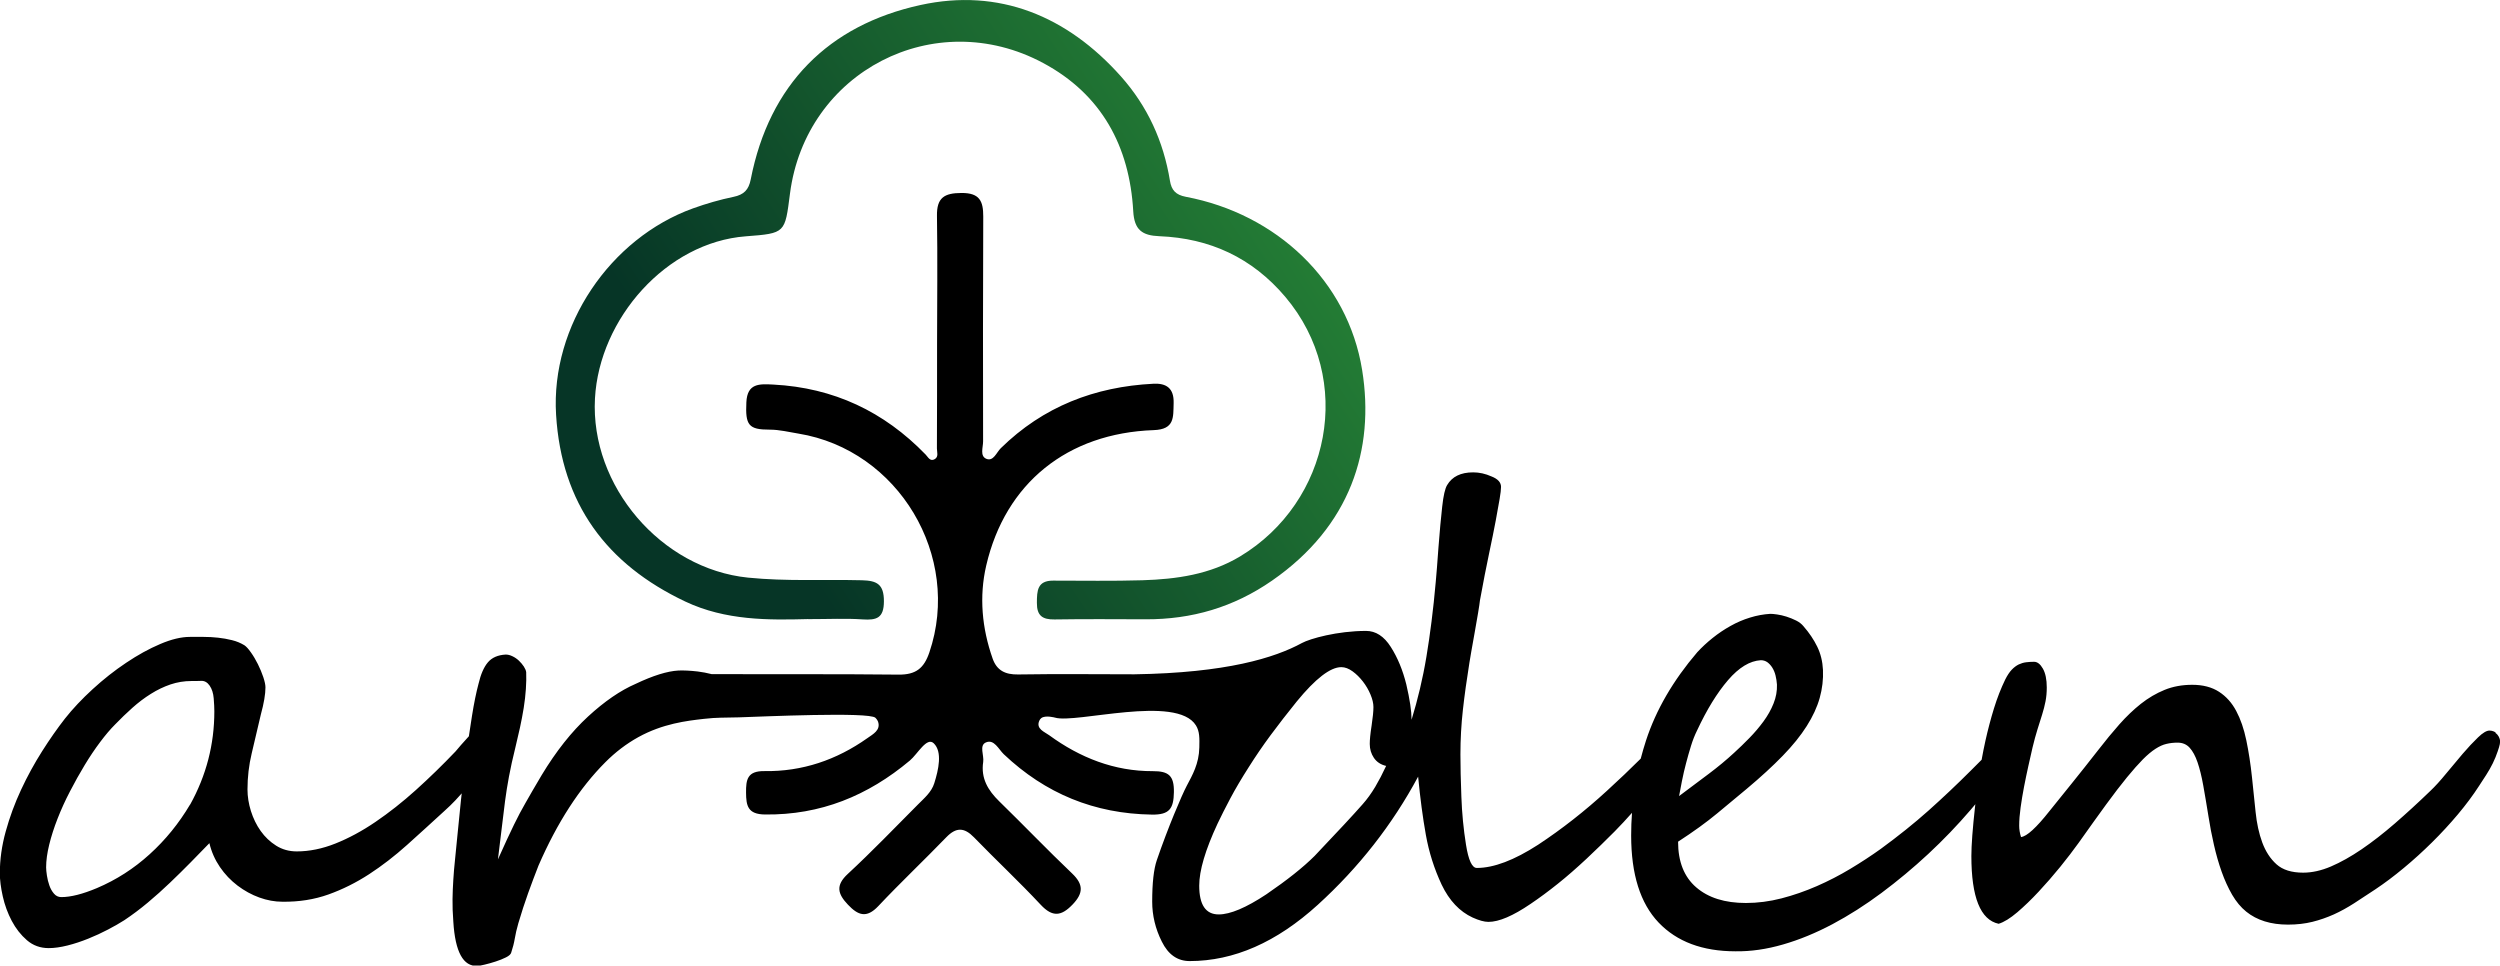 <?xml version="1.0" encoding="UTF-8"?>
<svg id="Layer_2" data-name="Layer 2" xmlns="http://www.w3.org/2000/svg" width="475.87" height="183.79" xmlns:xlink="http://www.w3.org/1999/xlink" viewBox="0 0 475.87 183.79">
  <defs>
    <linearGradient id="linear-gradient" x1="144.9" y1="95.79" x2="273.66" y2="11.09" gradientUnits="userSpaceOnUse">
      <stop offset="0" stop-color="#063526"/>
      <stop offset="1" stop-color="#2e963a"/>
    </linearGradient>
  </defs>
  <g id="Layer_1-2" data-name="Layer 1">
    <path d="m153.8,117.84c-7.46.2-15.67.3-23.36-3.34-15.03-7.12-23.55-18.64-24.59-35.54-1.05-16.99,10.31-33.62,26.07-39.3,2.51-.9,5.09-1.65,7.7-2.19,1.98-.41,2.89-1.33,3.28-3.32,3.54-18.09,14.81-29.37,32.33-33.2,14.91-3.26,27.87,2.08,38.11,13.56,5.1,5.72,8.13,12.39,9.36,19.91.29,1.75,1.07,2.67,3.02,3.04,17.27,3.26,30.83,16.02,33.56,32.97,2.45,15.17-2.25,29.76-17.15,40.09-7.34,5.09-15.28,7.39-24.06,7.36-5.78-.02-11.56-.06-17.34.03-2.29.03-3.38-.7-3.36-3.16.01-2.3.07-4.24,3.1-4.23,5.66,0,11.32.1,16.97-.07,6.5-.2,12.87-1.09,18.61-4.54,17.17-10.34,21.92-33.67,8.59-49.42-6.29-7.43-14.35-11.15-23.97-11.53-3.24-.13-4.76-1.18-4.96-4.75-.7-12.37-6.02-22.25-17.15-28.22-20.68-11.08-45.21,1.66-48.19,24.87-.97,7.52-.82,7.54-8.4,8.12-15.1,1.14-27.89,15.65-28.72,30.86-.91,16.65,12.61,32.44,29.15,34.11,7.25.73,14.46.32,21.68.5,2.88.07,4.17.79,4.17,3.99,0,3.22-1.39,3.64-4.07,3.46-3.18-.22-6.39-.05-10.36-.05Z" style="fill: url(#linear-gradient);"/>
    <path d="m475.02,139.41c-.06-.04-.52-.35-1.15-.35-.55,0-1.28.43-2.18,1.3-.9.86-1.88,1.91-2.92,3.12-1.04,1.22-2.1,2.48-3.18,3.8-1.08,1.32-2.07,2.41-2.98,3.27-2.32,2.24-4.57,4.3-6.75,6.19-2.18,1.89-4.29,3.53-6.33,4.92-2.04,1.39-3.99,2.48-5.83,3.27-1.85.79-3.61,1.18-5.3,1.18-2.2,0-3.89-.53-5.07-1.59-1.18-1.06-2.08-2.45-2.71-4.15-.63-1.71-1.05-3.64-1.27-5.8-.22-2.16-.44-4.34-.68-6.54-.27-2.59-.64-4.97-1.09-7.13-.45-2.16-1.09-4.02-1.92-5.57-.82-1.55-1.91-2.77-3.27-3.65-1.36-.88-3.05-1.33-5.1-1.33-1.93,0-3.68.32-5.27.97-1.59.65-3.09,1.53-4.51,2.65-1.41,1.12-2.78,2.43-4.1,3.92-1.32,1.49-2.64,3.1-3.98,4.83-1.81,2.32-3.49,4.44-5.04,6.36-1.55,1.92-2.98,3.69-4.27,5.3-2.51,3.18-4.32,4.83-5.42,4.95-.24-.75-.35-1.47-.35-2.18,0-1.02.09-2.17.27-3.45.18-1.28.39-2.58.65-3.92.26-1.34.53-2.65.82-3.95.29-1.3.56-2.47.8-3.54.31-1.3.63-2.45.94-3.45.31-1,.61-1.93.88-2.8.27-.86.49-1.71.65-2.53.16-.82.24-1.71.24-2.65,0-1.53-.25-2.73-.74-3.59-.49-.86-1.05-1.3-1.68-1.3-.51,0-1.01.03-1.5.09-.49.06-.96.2-1.41.41-.45.22-.9.55-1.33,1-.43.45-.84,1.07-1.24,1.86-.82,1.69-1.54,3.53-2.15,5.51-.61,1.98-1.15,4.03-1.62,6.13-.27,1.22-.51,2.43-.73,3.65l-2.04,2.04c-2.67,2.67-5.36,5.21-8.07,7.63-2.71,2.42-5.74,4.84-9.07,7.28-1.81,1.3-3.74,2.56-5.8,3.8-2.06,1.24-4.19,2.34-6.39,3.3-2.2.96-4.44,1.74-6.72,2.33s-4.54.88-6.78.88c-4.01,0-7.16-.99-9.46-2.98-2.3-1.98-3.45-4.88-3.45-8.69,2.91-1.89,5.39-3.68,7.45-5.39,2.06-1.71,3.94-3.27,5.63-4.68,2.67-2.24,4.95-4.33,6.84-6.28,1.89-1.94,3.41-3.83,4.57-5.66,1.16-1.83,1.98-3.61,2.47-5.36.49-1.75.7-3.53.62-5.33-.08-1.61-.44-3.08-1.09-4.42-.65-1.33-1.52-2.63-2.62-3.89-.35-.43-.82-.8-1.41-1.09-.59-.29-1.2-.54-1.83-.74-.63-.2-1.22-.33-1.77-.41-.55-.08-.98-.12-1.3-.12-1.3.08-2.58.31-3.86.71-1.28.39-2.52.92-3.71,1.59-1.2.67-2.34,1.43-3.42,2.3-1.08.86-2.05,1.77-2.92,2.71-4.6,5.38-7.85,10.98-9.75,16.79-.38,1.15-.7,2.3-1.01,3.46-2.01,2-4.15,4.04-6.45,6.14-4.2,3.85-8.56,7.27-13.08,10.25-4.56,2.95-8.45,4.42-11.67,4.42-.91,0-1.59-1.47-2.06-4.42-.47-2.95-.77-5.99-.88-9.13-.12-3.1-.18-5.79-.18-8.07,0-2.87.16-5.7.47-8.48.31-2.79.73-5.77,1.24-8.96.04-.27.16-.97.35-2.09.2-1.12.41-2.34.65-3.65.24-1.32.45-2.56.65-3.74.2-1.18.31-1.96.35-2.36.63-3.46,1.21-6.43,1.74-8.93.53-2.49.95-4.59,1.27-6.28.31-1.69.56-3.06.74-4.12s.27-1.83.27-2.3c0-.86-.61-1.53-1.83-2-1.14-.51-2.3-.77-3.48-.77-2.36,0-4,.81-4.95,2.42-.39.63-.71,1.99-.94,4.1-.24,2.1-.47,4.68-.71,7.75-.12,1.49-.22,2.79-.29,3.89-.08,1.1-.16,2-.23,2.71-.24,2.67-.5,5.18-.8,7.51-.29,2.34-.62,4.57-.97,6.69s-.77,4.17-1.24,6.16c-.47,1.98-1,3.94-1.59,5.86,0-1.61-.33-3.85-1-6.72-.67-2.71-1.65-5.09-2.95-7.13-1.29-2.04-2.87-3.06-4.71-3.06-5.48,0-10.69,1.48-12.2,2.3-5.2,2.83-14.38,5.69-31.91,5.96h0c-7.38-.01-14.76-.09-22.13.03-2.41.04-4.04-.74-4.84-3.01-2.04-5.8-2.6-11.81-1.22-17.74,3.64-15.66,15.43-25.18,31.88-25.76,4-.14,3.71-2.43,3.79-5.15.08-2.85-1.41-3.8-3.84-3.68-11.17.56-20.99,4.35-29.07,12.28-.81.8-1.39,2.54-2.72,2.02-1.3-.52-.64-2.17-.64-3.33-.02-14.26-.04-28.53.03-42.79.01-2.95-.69-4.51-4.14-4.49-3.28.01-4.73.9-4.67,4.36.13,8.11.03,16.23.02,24.35,0,6.64,0,13.28-.03,19.92,0,.68.36,1.56-.39,2.02-.9.55-1.29-.38-1.76-.86-7.93-8.2-17.53-12.72-28.97-13.32-2.67-.14-4.98-.28-5.15,3.37-.21,4.34.4,5.22,4.45,5.21,1.87,0,3.64.46,5.45.75,19.06,3.1,31.15,23.38,24.93,41.66-1.02,3-2.55,4.25-5.85,4.22-11.86-.13-23.71-.05-35.57-.09-.88-.22-1.77-.4-2.69-.51-1.41-.16-2.63-.22-3.65-.18-2.12.12-4.83.96-8.13,2.53-2.91,1.26-5.93,3.33-9.07,6.22-3.14,2.89-6.09,6.61-8.84,11.17-.71,1.18-1.3,2.18-1.77,3.01-.47.82-.9,1.58-1.3,2.27-.39.69-.76,1.35-1.09,1.97-.33.63-.7,1.35-1.09,2.15-.39.81-.83,1.74-1.33,2.8-.49,1.06-1.07,2.34-1.74,3.83.31-2.51.57-4.63.77-6.33.2-1.71.39-3.31.59-4.8.2-1.49.44-3.03.74-4.63.29-1.59.72-3.51,1.27-5.75.27-1.14.55-2.34.83-3.59.27-1.26.51-2.5.71-3.74.2-1.24.33-2.44.41-3.59.08-1.16.1-2.23.06-3.21-.04-.31-.19-.67-.44-1.06-.26-.39-.57-.77-.94-1.12-.37-.35-.79-.64-1.24-.85-.45-.22-.88-.32-1.27-.32-1.49.08-2.62.57-3.39,1.47-.77.9-1.37,2.28-1.8,4.12-.43,1.61-.85,3.64-1.24,6.1-.2,1.25-.4,2.54-.59,3.86-.52.56-1.02,1.12-1.51,1.68-.49.57-.84.97-1.03,1.21-2.47,2.59-4.99,5.04-7.54,7.34-2.55,2.3-5.12,4.32-7.69,6.07-2.57,1.75-5.12,3.12-7.63,4.12s-4.97,1.5-7.36,1.5c-1.45,0-2.76-.36-3.92-1.09s-2.14-1.66-2.95-2.8c-.81-1.14-1.42-2.41-1.86-3.8-.43-1.39-.65-2.76-.65-4.1,0-2.36.27-4.64.8-6.86.53-2.22,1.11-4.68,1.74-7.4.59-2.16.88-3.89.88-5.18,0-.47-.14-1.12-.41-1.94-.28-.82-.62-1.65-1.03-2.47-.41-.82-.85-1.57-1.33-2.24-.47-.67-.88-1.12-1.24-1.36-.71-.43-1.49-.76-2.36-.97-.86-.22-1.75-.37-2.65-.47-.9-.1-1.82-.15-2.74-.15h-2.62c-1.65,0-3.54.45-5.66,1.36-2.12.9-4.28,2.09-6.48,3.57-2.2,1.47-4.32,3.14-6.36,5.01-2.04,1.87-3.81,3.74-5.3,5.63-1.41,1.81-2.86,3.87-4.33,6.19-1.47,2.32-2.81,4.76-4.01,7.34-1.2,2.57-2.17,5.21-2.92,7.93-.75,2.71-1.12,5.36-1.12,7.95,0,1.3.19,2.77.56,4.42.37,1.65.94,3.2,1.71,4.66.77,1.45,1.73,2.68,2.89,3.68,1.16,1,2.54,1.5,4.15,1.5,1.06,0,2.25-.17,3.57-.5,1.32-.33,2.63-.77,3.95-1.3,1.32-.53,2.57-1.11,3.77-1.74,1.2-.63,2.23-1.22,3.09-1.77,1.53-1.02,3.02-2.14,4.48-3.36,1.45-1.22,2.86-2.47,4.21-3.77,1.36-1.3,2.66-2.58,3.92-3.86,1.26-1.28,2.45-2.5,3.59-3.68.39,1.65,1.06,3.16,2,4.54s2.06,2.55,3.36,3.54c1.3.98,2.68,1.74,4.15,2.27,1.47.53,2.94.8,4.39.8,3.14.04,6.06-.42,8.75-1.38,2.69-.96,5.27-2.25,7.75-3.86,2.47-1.61,4.88-3.47,7.22-5.57,2.34-2.1,4.72-4.27,7.16-6.51.71-.63,1.38-1.29,2.03-1.97.44-.47.83-.9,1.22-1.34-.04.38-.09.76-.13,1.14-.28,2.67-.51,5.03-.71,7.07-.16,1.65-.3,3.13-.44,4.45-.14,1.32-.25,2.57-.32,3.77-.08,1.2-.13,2.44-.15,3.71-.02,1.28.03,2.7.15,4.27.35,5.78,1.89,8.58,4.6,8.43.24,0,.69-.08,1.36-.24.67-.16,1.36-.35,2.09-.59.73-.23,1.38-.5,1.97-.79.59-.29.92-.6,1-.91.31-.94.54-1.83.68-2.68.14-.84.36-1.82.68-2.92.59-2,1.21-3.91,1.86-5.72.65-1.81,1.31-3.55,1.97-5.24,3.57-8.21,7.82-14.77,12.73-19.68,1.91-1.92,4-3.51,6.27-4.77,4.67-2.58,9.22-3.11,12.47-3.48,2.64-.3,3.68-.2,6.69-.29,4.32-.14,24.76-1.07,25.97.08.36.34.51.75.51.75.53,1.61-.95,2.36-2.04,3.13-5.86,4.15-12.41,6.38-19.57,6.27-3.3-.05-3.54,1.64-3.52,4.11.02,2.47.32,4.11,3.59,4.15,10.58.13,19.59-3.56,27.59-10.27,1.5-1.26,3.22-4.56,4.55-3.28,1.68,1.62.91,5.02.1,7.6-.53,1.7-1.91,2.84-3.11,4.05-4.42,4.44-8.76,8.96-13.35,13.21-2.38,2.2-1.91,3.81.02,5.85,1.94,2.05,3.55,2.65,5.79.27,4.21-4.47,8.68-8.69,12.94-13.1,1.87-1.93,3.4-1.9,5.26.01,4.19,4.32,8.6,8.44,12.71,12.84,2.26,2.42,3.94,2.18,6.08-.06,2.04-2.14,2.1-3.79-.1-5.89-4.72-4.49-9.22-9.2-13.88-13.74-2.14-2.09-3.52-4.38-3.05-7.49.19-1.27-.8-3.13.5-3.71,1.58-.7,2.43,1.3,3.42,2.24,7.92,7.5,17.25,11.33,28.2,11.49,3.33.05,4.13-1.13,4.18-4.27.05-3.15-1-4.01-4.02-4-7.32.03-13.86-2.56-19.72-6.84-.87-.64-2.55-1.19-1.89-2.74.1-.23.23-.4.39-.52.79-.6,2.61-.09,2.61-.09,3.93,1.19,23.16-4.46,26.83,1.49.71,1.14.68,2.46.64,4.18-.06,3.12-1.32,5.27-2.4,7.32-.97,1.84-3.6,8.03-5.69,14.14-.59,1.73-.88,4.36-.88,7.9,0,2.63.61,5.17,1.83,7.6,1.22,2.47,2.98,3.71,5.3,3.71,8.41,0,16.54-3.57,24.4-10.72,7.81-7.11,14.18-15.24,19.09-24.39.39,4.09.88,7.78,1.47,11.08s1.59,6.46,3.01,9.49c1.45,3.03,3.42,5.11,5.89,6.25,1.22.55,2.22.83,3.01.83,2.01,0,4.67-1.14,8.02-3.42,1.69-1.14,3.42-2.42,5.18-3.83,1.77-1.41,3.59-3.01,5.48-4.77,1.89-1.77,3.67-3.51,5.36-5.21,1.15-1.16,2.23-2.34,3.29-3.53-.11,1.43-.16,2.87-.16,4.32,0,7.39,1.74,12.9,5.22,16.56,3.48,3.65,8.36,5.48,14.64,5.48,2.91.04,5.92-.39,9.05-1.3,3.12-.9,6.25-2.19,9.4-3.86,3.14-1.67,6.25-3.65,9.34-5.95,3.08-2.3,6.05-4.77,8.9-7.42,2.85-2.65,5.54-5.45,8.07-8.4.31-.36.6-.72.9-1.07-.01.12-.03.25-.05.37-.47,4.24-.71,7.41-.71,9.49,0,7.86,1.73,12.16,5.19,12.9,1.02-.31,2.2-1.04,3.54-2.18,1.33-1.14,2.7-2.45,4.09-3.95,1.39-1.49,2.76-3.06,4.1-4.71,1.33-1.65,2.49-3.16,3.48-4.54,2-2.83,3.75-5.26,5.24-7.31,1.49-2.04,2.82-3.77,3.98-5.19,1.16-1.41,2.17-2.55,3.03-3.42.86-.86,1.66-1.53,2.39-2,.73-.47,1.42-.79,2.09-.94.67-.16,1.37-.24,2.12-.24.94,0,1.71.32,2.3.97.59.65,1.09,1.57,1.5,2.77.41,1.2.78,2.67,1.09,4.42.31,1.75.65,3.72,1,5.92.27,1.77.62,3.56,1.03,5.36.41,1.81.9,3.52,1.47,5.13.57,1.61,1.24,3.07,2,4.39.77,1.32,1.66,2.39,2.68,3.21,2.04,1.65,4.69,2.47,7.95,2.47,1.69,0,3.24-.18,4.65-.53,1.41-.35,2.77-.83,4.07-1.41,1.3-.59,2.58-1.3,3.86-2.12,1.28-.82,2.62-1.71,4.04-2.65,1.77-1.18,3.57-2.53,5.42-4.07,1.85-1.53,3.64-3.16,5.39-4.89,1.75-1.73,3.39-3.51,4.92-5.33,1.53-1.83,2.87-3.62,4.01-5.39.43-.67.88-1.36,1.36-2.09.47-.73.89-1.47,1.27-2.24.37-.77.69-1.53.94-2.3.38-1.12.54-1.7.38-2.27-.05-.18-.22-.78-.8-1.18Zm-154.85,9.19c.22-1.1.47-2.21.77-3.33.29-1.12.61-2.22.94-3.3.33-1.08.72-2.05,1.15-2.92,1.85-3.97,3.81-7.16,5.89-9.58,2.08-2.42,4.16-3.68,6.25-3.8.47,0,.88.13,1.24.38.35.26.67.6.94,1.03.27.43.48.93.62,1.5.14.57.23,1.15.27,1.74.04,1.22-.18,2.42-.65,3.59-.47,1.18-1.11,2.32-1.92,3.42-.81,1.1-1.7,2.15-2.68,3.15-.98,1-1.94,1.94-2.89,2.8-1.49,1.38-3.1,2.71-4.83,4.01-1.73,1.3-3.62,2.71-5.66,4.24.16-.86.34-1.85.56-2.95Zm-283.99,4.54c-2.12,3.58-4.68,6.73-7.69,9.46-3,2.73-6.35,4.88-10.05,6.45-2.71,1.14-4.97,1.71-6.78,1.71-.55,0-1.01-.22-1.38-.65-.37-.43-.67-.95-.88-1.56-.22-.61-.37-1.24-.47-1.89-.1-.65-.15-1.17-.15-1.56,0-1.3.2-2.74.59-4.33.39-1.59.92-3.24,1.59-4.95.67-1.71,1.45-3.44,2.36-5.18.9-1.75,1.84-3.42,2.8-5.01.96-1.59,1.94-3.05,2.95-4.39,1-1.34,1.95-2.45,2.86-3.36,1.06-1.1,2.15-2.15,3.27-3.15,1.12-1,2.29-1.89,3.51-2.65,1.22-.77,2.46-1.36,3.74-1.8,1.28-.43,2.6-.65,3.98-.65.63,0,1.26,0,1.89-.03.63-.02,1.16.29,1.59.91.43.63.69,1.43.77,2.42.08.98.12,1.81.12,2.47,0,6.29-1.53,12.2-4.6,17.74Zm225.59-3.36c-.73,1.22-1.52,2.32-2.39,3.3-.86.98-2.04,2.28-3.54,3.89-1.49,1.61-3.36,3.59-5.6,5.95-2.16,2.16-5.23,4.6-9.19,7.31-3.85,2.55-6.88,3.83-9.07,3.83-2.48,0-3.71-1.83-3.71-5.48,0-2.87,1.16-6.8,3.48-11.78.67-1.41,1.48-3.02,2.44-4.83.96-1.81,2.13-3.79,3.51-5.95,1.26-2,2.64-4.03,4.15-6.07,1.51-2.04,3.17-4.18,4.98-6.42,3.57-4.36,6.4-6.54,8.48-6.54.71,0,1.42.27,2.15.8.73.53,1.38,1.18,1.97,1.94s1.07,1.59,1.44,2.47c.37.88.56,1.68.56,2.39,0,.82-.12,2-.35,3.54-.24,1.53-.35,2.69-.35,3.48,0,.98.26,1.87.79,2.65s1.31,1.3,2.33,1.53c-.67,1.45-1.37,2.79-2.09,4.01Z"/>
  </g>
</svg>